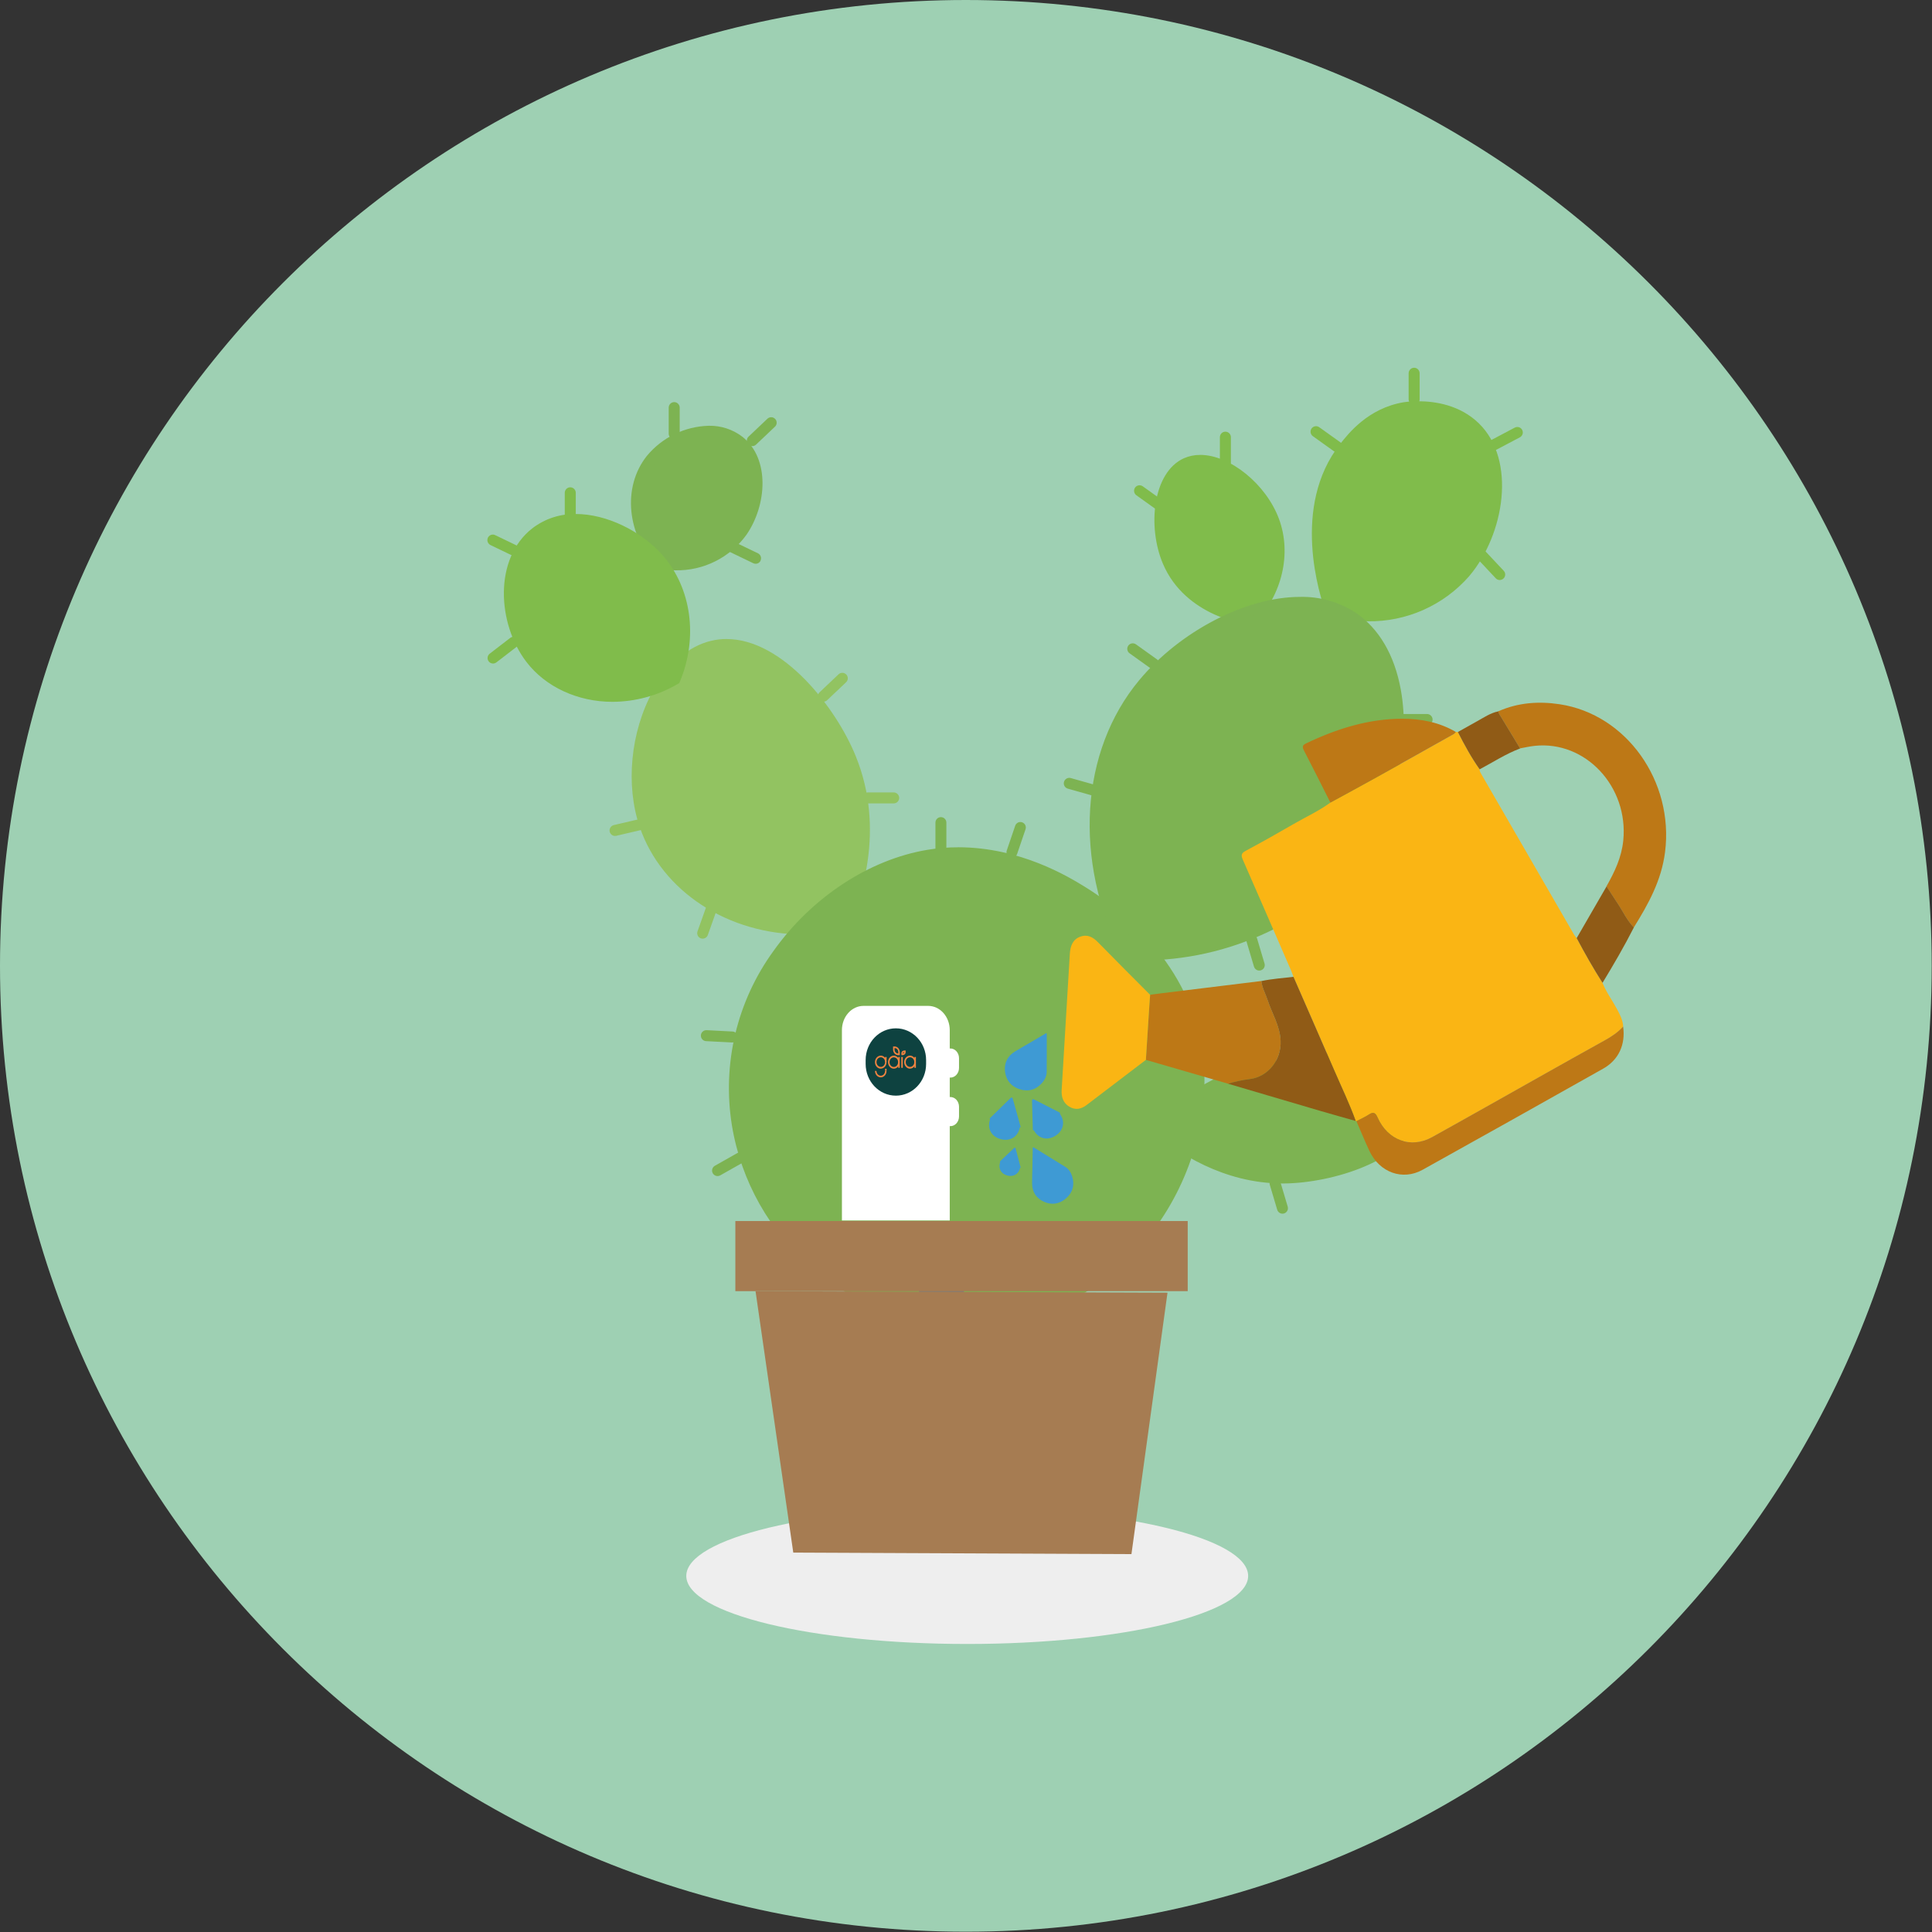 <svg width="436" height="436" viewBox="0 0 436 436" fill="none" xmlns="http://www.w3.org/2000/svg">
<rect x="0" y="0" width="436" height="436" fill="#333333" stroke="none"/>
<path d="M217.967 435.934C338.347 435.934 435.934 338.347 435.934 217.967C435.934 97.587 338.347 0 217.967 0C97.587 0 0 97.587 0 217.967C0 338.347 97.587 435.934 217.967 435.934Z" fill="#9ED0B3"/>
<g clip-path="url(#clip0_658_34391)">
<path d="M218.274 371C253.284 371 281.673 364.126 281.673 355.64C281.673 347.155 253.292 340.28 218.274 340.28C183.256 340.28 154.876 347.155 154.876 355.64C154.876 364.126 183.256 371 218.274 371Z" fill="#EEEEEE"/>
<path d="M191.97 171.077C199.126 188.658 191.914 205.189 190.258 208.753C170.031 212.869 151.111 202.382 145.569 186.307C140.052 170.336 147.979 148.785 160.855 145.799C173.415 142.887 186.875 158.532 191.978 171.077H191.97Z" fill="#92C361"/>
<path d="M163.963 144.212C176.652 144.212 188.652 159.645 193.106 170.612C199.938 187.396 194.169 203.244 191.37 209.281L191.11 209.85L190.502 209.972C187.516 210.582 184.473 210.892 181.423 210.892C164.271 210.892 149.391 201.178 144.393 186.713C141.115 177.226 142.275 165.145 147.346 155.936C150.713 149.818 155.411 145.782 160.563 144.595C161.675 144.334 162.819 144.204 163.963 144.204V144.212ZM189.398 207.662C192.133 201.544 197.082 186.924 190.826 171.548C185.958 159.597 174.307 146.694 163.963 146.694C163.005 146.694 162.056 146.799 161.123 147.019C156.661 148.052 152.531 151.648 149.513 157.148C144.766 165.772 143.679 177.064 146.73 185.907C151.306 199.16 165.577 208.418 181.423 208.418C184.1 208.418 186.77 208.166 189.398 207.67V207.662Z" fill="#92C361"/>
<path d="M145.715 185.794C145.788 186.111 145.732 186.453 145.561 186.729C145.391 187.006 145.115 187.209 144.791 187.282L139.079 188.617C138.762 188.69 138.421 188.633 138.146 188.462C137.87 188.291 137.667 188.007 137.594 187.689C137.521 187.372 137.578 187.03 137.748 186.754C137.918 186.477 138.194 186.274 138.519 186.2L144.231 184.866C144.547 184.793 144.888 184.85 145.164 185.021C145.44 185.192 145.642 185.476 145.715 185.794Z" fill="#92C361"/>
<path d="M202.924 180.066C202.924 180.391 202.794 180.708 202.558 180.944C202.323 181.18 202.015 181.31 201.682 181.31H195.816C195.654 181.31 195.492 181.278 195.346 181.213C195.2 181.148 195.062 181.058 194.948 180.944C194.834 180.83 194.745 180.692 194.68 180.538C194.615 180.391 194.583 180.228 194.583 180.066C194.583 179.903 194.615 179.74 194.68 179.594C194.745 179.447 194.834 179.309 194.948 179.195C195.062 179.081 195.2 178.992 195.346 178.927C195.492 178.862 195.654 178.829 195.816 178.829H201.682C202.007 178.829 202.323 178.959 202.558 179.195C202.794 179.431 202.924 179.74 202.924 180.074V180.066Z" fill="#92C361"/>
<path d="M190.989 152.226C191.216 152.462 191.337 152.787 191.321 153.113C191.313 153.438 191.175 153.755 190.932 153.975L186.664 158.018C186.429 158.246 186.104 158.368 185.78 158.352C185.455 158.344 185.139 158.206 184.92 157.961C184.693 157.726 184.579 157.4 184.587 157.075C184.595 156.749 184.733 156.432 184.977 156.212L189.244 152.169C189.479 151.941 189.804 151.827 190.129 151.835C190.453 151.844 190.761 151.99 190.989 152.226Z" fill="#92C361"/>
<path d="M160.961 203.879C161.269 203.993 161.52 204.221 161.658 204.514C161.796 204.815 161.813 205.149 161.707 205.458L159.736 211.006C159.679 211.161 159.598 211.299 159.492 211.421C159.387 211.543 159.249 211.641 159.103 211.706C158.957 211.779 158.794 211.82 158.632 211.828C158.47 211.836 158.308 211.812 158.153 211.755C157.999 211.698 157.861 211.616 157.74 211.511C157.618 211.405 157.521 211.267 157.456 211.12C157.383 210.974 157.35 210.811 157.342 210.648C157.342 210.486 157.358 210.323 157.415 210.168L159.387 204.62C159.443 204.465 159.525 204.327 159.63 204.205C159.736 204.083 159.873 203.985 160.019 203.92C160.166 203.847 160.328 203.814 160.49 203.806C160.652 203.798 160.815 203.822 160.969 203.879H160.961Z" fill="#92C361"/>
<path d="M290.784 265.815C276.269 266.335 265.478 258.265 261.34 254.758C266.144 249.332 272.212 245.191 279.012 242.71C283.295 241.245 287.766 240.407 292.285 240.228C301.332 239.504 311.457 238.691 316.131 244.833C316.642 245.508 318.703 248.217 318.346 251.545C317.445 259.933 301.835 265.408 290.784 265.798V265.815Z" fill="#7DB352"/>
<path d="M167.46 119.969C163.63 125.517 156.579 128.34 149.326 127.217C142.592 120.172 141.967 109.962 146.932 103.689C151.468 97.954 161.066 94.984 166.827 99.573C172.636 104.202 171.5 114.111 167.46 119.969Z" fill="#7DB352"/>
<path d="M152.474 128.706C151.354 128.706 150.243 128.617 149.131 128.446L148.717 128.381L148.425 128.08C141.448 120.782 140.385 109.962 145.951 102.917C147.663 100.842 149.797 99.158 152.214 97.978C154.632 96.799 157.269 96.156 159.955 96.083C162.705 96.026 165.399 96.912 167.581 98.597C173.804 103.551 173.058 114.014 168.458 120.677C166.632 123.215 164.23 125.265 161.439 126.664C158.656 128.064 155.573 128.763 152.458 128.706H152.474ZM149.926 126.054C150.77 126.168 151.622 126.225 152.474 126.225C155.184 126.282 157.878 125.68 160.303 124.468C162.738 123.256 164.839 121.474 166.437 119.269C170.315 113.647 171.111 104.568 166.056 100.549C164.303 99.215 162.161 98.515 159.963 98.572C157.65 98.629 155.379 99.191 153.293 100.207C151.208 101.224 149.375 102.681 147.898 104.47C143.249 110.352 144.158 119.757 149.926 126.062V126.054Z" fill="#7DB352"/>
<path d="M129.983 115.998C136.799 115.998 144.669 119.757 149.569 125.346C156.044 132.741 157.569 143.887 153.456 153.763L153.293 154.154L152.936 154.366C148.466 156.977 143.387 158.36 138.211 158.384C130.373 158.384 123.119 155.024 118.811 149.395C112.199 140.763 111.371 126.013 120.174 119.195C122.99 117.048 126.446 115.925 129.983 116.006V115.998ZM151.338 152.413C154.892 143.513 153.488 133.571 147.711 126.981C143.257 121.896 136.125 118.471 129.975 118.471C126.99 118.398 124.061 119.342 121.675 121.148C114.114 127.006 114.974 140.323 120.758 147.873C124.612 152.901 131.127 155.895 138.202 155.895C142.803 155.871 147.322 154.675 151.33 152.413H151.338Z" fill="#80BC4B"/>
<path d="M287.482 117.569C290.208 124.956 288.18 133.604 282.273 139.82C281.616 139.746 268.351 138.014 263.572 126.721C260.221 118.797 261.535 107.342 267.653 104.552C273.998 101.664 284.212 108.709 287.482 117.561V117.569Z" fill="#80BC4B"/>
<path d="M330.613 129.227C323.587 137.501 311.831 140.877 300.391 137.899C299.547 135.573 292.391 114.989 303.393 100.996C305.226 98.669 309.478 93.267 316.975 92.006C317.478 91.925 326.784 90.493 332.885 96.432C341.136 104.47 337.98 120.554 330.613 129.227Z" fill="#80BC4B"/>
<path d="M269.949 236.291C274.127 260.706 257.422 291.89 226.858 297.048C213.122 299.366 199.037 296.104 187.703 287.985C176.36 279.865 168.693 267.556 166.389 253.758C161.196 222.705 185.869 196.956 209.479 193.002C226.25 190.195 240.221 198.762 244.132 201.162C249.032 204.164 266.452 215.871 269.957 236.291H269.949Z" fill="#7DB352"/>
<path d="M152.149 99.125C151.825 99.125 151.508 98.995 151.273 98.759C151.038 98.523 150.908 98.214 150.908 97.88V91.99C150.908 91.664 151.038 91.347 151.273 91.111C151.508 90.875 151.817 90.745 152.149 90.745C152.482 90.745 152.79 90.875 153.026 91.111C153.261 91.347 153.391 91.656 153.391 91.99V97.88C153.391 98.206 153.261 98.523 153.026 98.759C152.79 98.995 152.482 99.125 152.149 99.125Z" fill="#7DB352"/>
<path d="M171.646 126.526C171.573 126.672 171.476 126.803 171.354 126.916C171.232 127.022 171.094 127.112 170.94 127.161C170.786 127.209 170.624 127.234 170.462 127.226C170.299 127.218 170.145 127.177 169.991 127.104L164.701 124.557C164.409 124.411 164.182 124.159 164.068 123.849C163.963 123.54 163.979 123.199 164.117 122.898C164.263 122.605 164.514 122.377 164.823 122.263C165.131 122.149 165.472 122.173 165.764 122.32L171.054 124.866C171.2 124.94 171.33 125.037 171.435 125.159C171.541 125.281 171.63 125.42 171.679 125.574C171.735 125.729 171.752 125.891 171.743 126.054C171.735 126.217 171.695 126.38 171.622 126.526H171.646Z" fill="#7DB352"/>
<path d="M148.644 126.168C154.843 133.246 156.271 143.789 152.32 153.284C140.555 160.085 126.584 157.498 119.785 148.63C113.578 140.535 112.799 126.461 120.921 120.172C129.115 113.818 142.089 118.691 148.636 126.168H148.644Z" fill="#80BC4B"/>
<path d="M128.693 118.349C128.369 118.349 128.052 118.219 127.817 117.983C127.582 117.747 127.452 117.438 127.452 117.105V111.214C127.452 110.889 127.582 110.572 127.817 110.336C128.052 110.1 128.361 109.97 128.693 109.97C129.026 109.97 129.334 110.1 129.57 110.336C129.805 110.572 129.935 110.881 129.935 111.214V117.105C129.935 117.43 129.805 117.747 129.57 117.983C129.334 118.219 129.026 118.349 128.693 118.349Z" fill="#80BC4B"/>
<path d="M117.635 124.972C117.562 125.118 117.464 125.248 117.343 125.362C117.221 125.468 117.083 125.558 116.929 125.606C116.775 125.663 116.612 125.68 116.45 125.671C116.288 125.663 116.134 125.623 115.98 125.549L110.69 123.003C110.398 122.857 110.17 122.604 110.057 122.295C109.951 121.986 109.968 121.644 110.105 121.343C110.252 121.05 110.503 120.823 110.811 120.709C111.12 120.603 111.46 120.619 111.752 120.766L117.042 123.312C117.189 123.385 117.318 123.483 117.424 123.605C117.529 123.727 117.619 123.865 117.667 124.02C117.724 124.174 117.74 124.337 117.732 124.5C117.724 124.663 117.683 124.825 117.61 124.972H117.635Z" fill="#80BC4B"/>
<path d="M116.88 144.188C116.978 144.318 117.051 144.465 117.091 144.619C117.132 144.774 117.14 144.945 117.124 145.099C117.099 145.262 117.051 145.417 116.969 145.555C116.888 145.693 116.783 145.823 116.653 145.921L111.996 149.501C111.736 149.696 111.412 149.769 111.087 149.728C110.771 149.68 110.479 149.509 110.284 149.257C110.089 148.996 110 148.671 110.041 148.353C110.081 148.028 110.243 147.735 110.495 147.532L115.152 143.952C115.282 143.854 115.428 143.781 115.582 143.741C115.736 143.7 115.898 143.692 116.061 143.708C116.223 143.732 116.377 143.781 116.515 143.863C116.653 143.944 116.775 144.05 116.88 144.18V144.188Z" fill="#80BC4B"/>
<path d="M166.494 234.087C166.478 234.412 166.332 234.721 166.088 234.941C165.845 235.161 165.529 235.274 165.196 235.258L159.338 234.957C159.013 234.941 158.705 234.794 158.486 234.55C158.267 234.306 158.153 233.981 158.17 233.655C158.186 233.33 158.332 233.021 158.575 232.801C158.819 232.582 159.135 232.468 159.468 232.484L165.326 232.785C165.65 232.801 165.959 232.948 166.178 233.192C166.397 233.436 166.51 233.761 166.494 234.087Z" fill="#7DB352"/>
<path d="M168.125 260.665C168.287 260.95 168.328 261.292 168.238 261.609C168.149 261.926 167.938 262.195 167.654 262.358L162.543 265.246C162.259 265.408 161.918 265.449 161.602 265.36C161.285 265.27 161.017 265.059 160.855 264.774C160.693 264.489 160.652 264.147 160.742 263.83C160.831 263.513 161.042 263.244 161.326 263.082L166.437 260.194C166.721 260.031 167.062 259.99 167.378 260.08C167.695 260.169 167.963 260.381 168.125 260.665Z" fill="#7DB352"/>
<path d="M323.295 162.388C323.295 162.55 323.262 162.713 323.197 162.86C323.133 163.006 323.043 163.144 322.93 163.258C322.816 163.372 322.678 163.462 322.532 163.527C322.386 163.592 322.224 163.624 322.062 163.624H316.196C315.871 163.624 315.555 163.494 315.319 163.258C315.084 163.022 314.954 162.713 314.954 162.38C314.954 162.046 315.084 161.737 315.319 161.501C315.555 161.265 315.863 161.135 316.196 161.135H322.062C322.224 161.135 322.386 161.167 322.532 161.232C322.678 161.297 322.816 161.387 322.93 161.501C323.043 161.615 323.133 161.753 323.197 161.9C323.262 162.046 323.295 162.209 323.295 162.371V162.388Z" fill="#7DB352"/>
<path d="M174.94 94.545C175.167 94.781 175.281 95.107 175.273 95.432C175.265 95.757 175.127 96.075 174.883 96.294L170.616 100.338C170.38 100.566 170.056 100.688 169.731 100.671C169.407 100.663 169.09 100.525 168.871 100.281C168.644 100.045 168.531 99.719 168.539 99.394C168.547 99.069 168.685 98.751 168.928 98.532L173.196 94.488C173.431 94.26 173.756 94.147 174.08 94.155C174.405 94.163 174.713 94.309 174.94 94.545Z" fill="#7DB352"/>
<path d="M270.858 102.656C277.6 102.656 285.746 109.287 288.642 117.138C291.514 124.923 289.364 134.165 283.166 140.682L282.744 141.129L282.135 141.056C281.543 140.991 267.539 139.266 262.436 127.209C258.882 118.822 260.164 106.602 267.15 103.429C268.318 102.908 269.584 102.648 270.858 102.664V102.656ZM281.819 138.494C287.036 132.693 288.813 124.712 286.33 118C283.807 111.15 276.569 105.138 270.858 105.138C269.933 105.121 269.016 105.308 268.172 105.683C262.679 108.18 261.681 119.074 264.716 126.233C268.708 135.646 279.206 138.038 281.827 138.494H281.819Z" fill="#80BC4B"/>
<path d="M308.65 140.202C305.762 140.202 302.881 139.828 300.082 139.095L299.449 138.933L299.222 138.323C297.81 134.434 291.32 114.331 302.411 100.224C304.317 97.799 308.78 92.121 316.755 90.778C317.835 90.624 318.922 90.542 320.009 90.55C323.936 90.55 329.502 91.413 333.737 95.537C342.232 103.803 339.579 120.563 331.546 130.032C328.69 133.295 325.161 135.89 321.21 137.647C317.258 139.405 312.975 140.275 308.65 140.21V140.202ZM301.332 136.85C303.725 137.428 306.184 137.712 308.65 137.721C312.618 137.794 316.553 136.996 320.179 135.386C323.814 133.783 327.051 131.399 329.68 128.413C337.007 119.79 339.562 104.649 332.025 97.311C328.382 93.764 323.481 93.024 320.017 93.024C319.068 93.024 318.11 93.081 317.169 93.219C310.135 94.398 306.086 99.556 304.358 101.761C294.508 114.29 299.944 132.758 301.332 136.858V136.85Z" fill="#80BC4B"/>
<path d="M289.437 267.076C275.985 267.076 265.559 259.949 260.545 255.703L259.572 254.881L260.424 253.929C265.365 248.348 271.612 244.093 278.598 241.547C282.979 240.042 287.555 239.179 292.188 239C295.239 238.756 298.387 238.504 301.437 238.504C306.338 238.504 313.299 239.082 317.112 244.093C319.49 247.225 319.766 249.959 319.579 251.692C318.565 261.08 302.232 266.645 290.833 267.052C290.37 267.076 289.9 267.084 289.437 267.084V267.076ZM263.134 254.629C268.196 258.688 277.6 264.595 289.437 264.595C289.867 264.595 290.306 264.587 290.744 264.57C301.21 264.196 316.301 259.006 317.121 251.415C317.258 250.13 317.031 248.071 315.157 245.598C312.755 242.442 308.399 240.977 301.445 240.977C298.484 240.977 295.393 241.221 292.391 241.465C287.977 241.636 283.612 242.45 279.433 243.882C273.243 246.135 267.661 249.821 263.142 254.629H263.134Z" fill="#7DB352"/>
<path d="M300.61 239.301C300.447 239.301 300.285 239.269 300.139 239.204C299.993 239.139 299.855 239.049 299.742 238.935C299.628 238.821 299.539 238.683 299.474 238.536C299.409 238.39 299.376 238.227 299.376 238.065V232.174C299.376 231.849 299.506 231.532 299.742 231.296C299.977 231.06 300.285 230.93 300.618 230.93C300.95 230.93 301.259 231.06 301.494 231.296C301.729 231.532 301.851 231.841 301.851 232.174V238.065C301.851 238.227 301.819 238.39 301.762 238.536C301.697 238.683 301.608 238.821 301.494 238.935C301.38 239.049 301.242 239.139 301.096 239.204C300.95 239.269 300.788 239.301 300.626 239.301H300.61Z" fill="#7DB352"/>
<path d="M319.133 91.372C318.808 91.372 318.492 91.242 318.256 91.006C318.021 90.77 317.891 90.461 317.891 90.127V84.237C317.891 83.912 318.021 83.594 318.256 83.358C318.492 83.122 318.8 82.992 319.133 82.992C319.465 82.992 319.774 83.122 320.009 83.358C320.236 83.594 320.374 83.903 320.374 84.237V90.127C320.374 90.29 320.342 90.453 320.277 90.599C320.212 90.754 320.123 90.884 320.009 90.998C319.895 91.112 319.757 91.201 319.611 91.266C319.465 91.331 319.303 91.364 319.141 91.364L319.133 91.372Z" fill="#80BC4B"/>
<path d="M336.122 100.923C336.049 100.777 336.001 100.622 335.984 100.46C335.968 100.297 335.984 100.134 336.033 99.98C336.082 99.825 336.163 99.679 336.26 99.557C336.366 99.435 336.495 99.329 336.633 99.256L341.818 96.514C341.964 96.433 342.118 96.384 342.289 96.368C342.451 96.351 342.621 96.368 342.775 96.408C342.938 96.457 343.084 96.53 343.205 96.636C343.335 96.742 343.441 96.872 343.514 97.018C343.595 97.165 343.635 97.328 343.652 97.49C343.668 97.653 343.652 97.824 343.595 97.978C343.546 98.133 343.465 98.279 343.351 98.41C343.246 98.532 343.108 98.637 342.962 98.711L337.777 101.452C337.631 101.526 337.477 101.574 337.315 101.591C337.153 101.607 336.99 101.591 336.836 101.542C336.682 101.493 336.536 101.412 336.414 101.314C336.293 101.208 336.187 101.078 336.114 100.94L336.122 100.923Z" fill="#80BC4B"/>
<path d="M325.145 253.01C325.129 253.335 324.982 253.644 324.739 253.864C324.496 254.084 324.179 254.197 323.847 254.181L317.989 253.88C317.664 253.856 317.364 253.709 317.145 253.465C316.934 253.221 316.82 252.904 316.837 252.579C316.853 252.253 316.999 251.952 317.234 251.724C317.469 251.505 317.786 251.391 318.11 251.399L323.968 251.7C324.131 251.708 324.293 251.749 324.439 251.822C324.585 251.895 324.715 251.993 324.828 252.115C324.934 252.237 325.023 252.375 325.072 252.53C325.129 252.684 325.153 252.847 325.145 253.01Z" fill="#7DB352"/>
<path d="M302.776 101.558C302.589 101.826 302.297 102.005 301.973 102.062C301.648 102.119 301.315 102.038 301.056 101.851L296.277 98.434C296.009 98.247 295.831 97.954 295.774 97.629C295.717 97.303 295.798 96.969 295.985 96.701C296.172 96.433 296.464 96.254 296.788 96.197C297.113 96.14 297.445 96.221 297.713 96.408L302.492 99.825C302.76 100.012 302.938 100.305 302.995 100.63C303.052 100.956 302.971 101.289 302.784 101.558H302.776Z" fill="#80BC4B"/>
<path d="M276.537 105.797C276.212 105.797 275.896 105.666 275.661 105.431C275.425 105.195 275.296 104.885 275.296 104.552V98.662C275.296 98.336 275.425 98.019 275.661 97.783C275.888 97.547 276.204 97.417 276.537 97.417C276.87 97.417 277.178 97.547 277.413 97.783C277.649 98.019 277.778 98.328 277.778 98.662V104.552C277.778 104.877 277.649 105.195 277.413 105.431C277.178 105.666 276.87 105.797 276.537 105.797Z" fill="#80BC4B"/>
<path d="M262.955 114.892C262.768 115.16 262.476 115.339 262.152 115.396C261.827 115.453 261.495 115.372 261.227 115.185L256.448 111.768C256.18 111.581 256.002 111.288 255.945 110.962C255.888 110.637 255.969 110.303 256.156 110.035C256.343 109.767 256.635 109.588 256.959 109.531C257.284 109.474 257.616 109.555 257.884 109.742L262.663 113.159C262.931 113.346 263.109 113.639 263.166 113.964C263.223 114.29 263.142 114.623 262.955 114.892Z" fill="#80BC4B"/>
<path d="M287.385 265.84C287.701 265.742 288.034 265.783 288.326 265.938C288.618 266.092 288.829 266.361 288.926 266.67L290.606 272.316C290.695 272.633 290.654 272.967 290.5 273.251C290.346 273.536 290.078 273.756 289.77 273.845C289.462 273.935 289.121 273.902 288.837 273.748C288.553 273.593 288.334 273.333 288.237 273.024L286.557 267.378C286.468 267.06 286.5 266.719 286.655 266.434C286.809 266.141 287.076 265.929 287.385 265.832V265.84Z" fill="#7DB352"/>
<path d="M333.558 124.459C333.672 124.345 333.818 124.264 333.964 124.199C334.118 124.142 334.281 124.109 334.443 124.117C334.605 124.117 334.767 124.158 334.913 124.223C335.059 124.288 335.197 124.386 335.303 124.5L339.327 128.787C339.441 128.901 339.538 129.048 339.595 129.194C339.66 129.349 339.684 129.511 339.684 129.674C339.684 129.837 339.643 129.999 339.579 130.154C339.514 130.309 339.416 130.439 339.295 130.553C339.173 130.667 339.035 130.756 338.881 130.813C338.727 130.87 338.564 130.894 338.394 130.894C338.232 130.894 338.07 130.846 337.923 130.78C337.777 130.707 337.639 130.61 337.534 130.488L333.51 126.2C333.396 126.078 333.315 125.94 333.25 125.793C333.193 125.639 333.161 125.476 333.169 125.313C333.169 125.151 333.21 124.988 333.274 124.842C333.339 124.695 333.437 124.557 333.55 124.451L333.558 124.459Z" fill="#80BC4B"/>
<path d="M306.305 193.27C299.782 202.504 290.468 206.905 285.543 209.24C275.791 213.821 265.065 215.944 254.314 215.423C243.483 193.848 245.065 169.913 258.022 154.333C269.381 140.674 292.001 130.366 305.234 139.307C319.49 148.939 318.127 176.535 306.305 193.27Z" fill="#7DB352"/>
<path d="M257.422 216.726C256.261 216.726 255.199 216.693 254.257 216.652L253.535 216.62L253.211 215.969C242.217 194.076 243.734 169.564 257.073 153.52C266.29 142.439 281.21 134.702 293.364 134.702C297.811 134.589 302.192 135.833 305.932 138.266C311.173 141.805 314.695 147.801 316.115 155.595C318.394 168.124 314.946 183.191 307.32 193.987C300.642 203.44 291.214 207.923 286.143 210.331C277.162 214.586 267.353 216.774 257.43 216.734L257.422 216.726ZM255.093 214.204C255.815 214.228 256.586 214.244 257.422 214.244C266.963 214.293 276.391 212.194 285.016 208.11C289.94 205.767 298.995 201.471 305.299 192.538C312.439 182.418 315.806 167.749 313.672 156.026C312.374 148.907 309.218 143.473 304.545 140.316C301.218 138.16 297.316 137.07 293.356 137.176C282.062 137.176 267.604 144.717 258.963 155.107C246.387 170.239 244.894 193.36 255.093 214.195V214.204Z" fill="#7DB352"/>
<path d="M314.808 195.833C314.622 196.102 314.33 196.281 314.005 196.337C313.68 196.394 313.348 196.313 313.08 196.126L308.301 192.709C308.171 192.611 308.058 192.497 307.969 192.359C307.879 192.221 307.823 192.066 307.798 191.904C307.774 191.741 307.774 191.578 307.814 191.415C307.847 191.261 307.92 191.106 308.009 190.976C308.098 190.846 308.22 190.732 308.358 190.643C308.496 190.553 308.65 190.496 308.804 190.472C308.967 190.447 309.129 190.447 309.283 190.488C309.437 190.521 309.591 190.594 309.721 190.683L314.5 194.1C314.768 194.295 314.946 194.58 315.003 194.906C315.06 195.231 314.979 195.565 314.792 195.833H314.808Z" fill="#7DB352"/>
<path d="M261.413 150.558C261.227 150.826 260.935 151.005 260.61 151.062C260.286 151.119 259.953 151.038 259.693 150.851L254.915 147.434C254.647 147.247 254.468 146.954 254.412 146.628C254.355 146.303 254.436 145.969 254.623 145.701C254.809 145.433 255.101 145.254 255.426 145.197C255.75 145.14 256.083 145.221 256.351 145.408L261.13 148.825C261.397 149.012 261.576 149.305 261.633 149.63C261.689 149.956 261.608 150.289 261.422 150.558H261.413Z" fill="#7DB352"/>
<path d="M248.14 178.716C248.099 178.87 248.018 179.017 247.921 179.147C247.823 179.277 247.694 179.383 247.556 179.464C247.418 179.546 247.255 179.594 247.101 179.611C246.939 179.627 246.777 179.611 246.623 179.57L240.976 177.975C240.659 177.886 240.391 177.674 240.229 177.39C240.067 177.105 240.026 176.763 240.116 176.446C240.205 176.129 240.416 175.86 240.7 175.697C240.984 175.535 241.325 175.494 241.641 175.584L247.288 177.178C247.442 177.219 247.588 177.3 247.718 177.398C247.848 177.495 247.953 177.626 248.034 177.764C248.116 177.902 248.164 178.065 248.18 178.228C248.197 178.39 248.18 178.553 248.14 178.708V178.716Z" fill="#7DB352"/>
<path d="M282.143 210.948C282.46 210.851 282.793 210.891 283.085 211.046C283.377 211.201 283.588 211.469 283.685 211.778L285.364 217.424C285.413 217.579 285.429 217.75 285.413 217.912C285.397 218.075 285.348 218.238 285.275 218.376C285.194 218.523 285.097 218.653 284.967 218.75C284.837 218.856 284.691 218.929 284.537 218.978C284.383 219.027 284.212 219.043 284.05 219.027C283.888 219.011 283.734 218.962 283.588 218.881C283.442 218.799 283.32 218.693 283.214 218.563C283.109 218.433 283.036 218.287 282.987 218.132L281.308 212.486C281.21 212.169 281.251 211.827 281.405 211.542C281.559 211.249 281.827 211.038 282.135 210.94L282.143 210.948Z" fill="#7DB352"/>
<path d="M216.246 191.204C230.266 191.204 241.187 197.9 244.773 200.096C251.572 204.262 267.75 216.115 271.166 236.072C273.43 249.3 269.714 264.368 261.227 276.392C257.259 282.128 252.197 287.017 246.331 290.776C240.465 294.526 233.917 297.073 227.061 298.26C224.1 298.757 221.106 299.009 218.104 299.017C205.39 299.041 193.09 294.526 183.394 286.269C173.699 278.011 167.241 266.564 165.172 253.962C164.068 247.112 164.32 240.115 165.926 233.363C167.533 226.618 170.453 220.256 174.526 214.651C183.135 202.529 196.124 193.978 209.284 191.782C211.589 191.399 213.917 191.204 216.254 191.212L216.246 191.204ZM218.104 296.536C220.968 296.536 223.832 296.292 226.655 295.812C233.187 294.681 239.426 292.248 245.016 288.669C250.606 285.089 255.434 280.427 259.207 274.96C267.32 263.464 270.882 249.089 268.732 236.495C265.486 217.531 249.99 206.206 243.483 202.212C240.043 200.104 229.568 193.677 216.246 193.677C214.047 193.677 211.848 193.856 209.682 194.222C197.155 196.321 184.766 204.49 176.53 216.091C172.652 221.428 169.861 227.489 168.328 233.924C166.794 240.351 166.551 247.022 167.597 253.555C169.569 265.58 175.727 276.506 184.977 284.381C194.226 292.256 205.966 296.568 218.096 296.544L218.104 296.536Z" fill="#7DB352"/>
<path d="M212.335 192.782C212.011 192.782 211.694 192.652 211.459 192.416C211.232 192.18 211.102 191.871 211.102 191.537V185.647C211.102 185.314 211.232 185.004 211.459 184.768C211.686 184.533 212.002 184.402 212.335 184.402C212.668 184.402 212.976 184.533 213.211 184.768C213.447 184.996 213.568 185.314 213.568 185.647V191.537C213.568 191.863 213.439 192.18 213.211 192.416C212.976 192.652 212.668 192.782 212.335 192.782Z" fill="#7DB352"/>
<path d="M227.97 193.49C227.816 193.441 227.678 193.352 227.556 193.246C227.434 193.14 227.337 193.01 227.264 192.863C227.191 192.717 227.15 192.554 227.142 192.392C227.134 192.229 227.15 192.066 227.207 191.912L229.106 186.339C229.162 186.184 229.244 186.046 229.349 185.924C229.455 185.802 229.584 185.704 229.73 185.631C229.876 185.558 230.031 185.517 230.193 185.509C230.355 185.501 230.517 185.517 230.672 185.574C230.826 185.631 230.964 185.712 231.085 185.818C231.207 185.924 231.304 186.054 231.377 186.2C231.45 186.347 231.491 186.509 231.499 186.664C231.507 186.819 231.491 186.989 231.434 187.144L229.536 192.717C229.487 192.872 229.398 193.018 229.292 193.132C229.187 193.254 229.057 193.352 228.911 193.425C228.765 193.498 228.603 193.539 228.44 193.547C228.278 193.555 228.116 193.539 227.962 193.482L227.97 193.49Z" fill="#7DB352"/>
<path d="M212.457 311.4L207.386 302.19H217.528L212.457 311.4Z" fill="#7B7B7B"/>
<path d="M217.536 279.898H207.394V302.198H217.536V279.898Z" fill="#7B7B7B"/>
<path d="M210.031 298.098C210.274 298.098 210.51 298.171 210.704 298.317C210.907 298.464 211.061 298.667 211.151 298.903C211.24 299.139 211.264 299.399 211.224 299.652C211.175 299.904 211.061 300.14 210.891 300.319C210.721 300.498 210.502 300.628 210.266 300.677C210.031 300.725 209.788 300.701 209.568 300.603C209.349 300.506 209.155 300.335 209.025 300.123C208.895 299.912 208.822 299.66 208.822 299.399C208.822 299.058 208.952 298.724 209.179 298.48C209.406 298.236 209.715 298.098 210.039 298.098H210.031Z" fill="#9B9696"/>
<path d="M214.883 298.098C215.126 298.098 215.361 298.171 215.556 298.317C215.759 298.464 215.913 298.667 216.002 298.903C216.092 299.139 216.116 299.399 216.075 299.652C216.027 299.904 215.913 300.14 215.743 300.319C215.572 300.498 215.353 300.628 215.118 300.677C214.883 300.725 214.639 300.701 214.42 300.603C214.201 300.506 214.007 300.335 213.877 300.123C213.747 299.912 213.674 299.66 213.674 299.399C213.674 299.058 213.804 298.724 214.031 298.48C214.258 298.236 214.566 298.098 214.891 298.098H214.883Z" fill="#9B9696"/>
<path d="M268.034 275.554H165.95V291.377H268.034V275.554Z" fill="#A67C52"/>
<path d="M170.502 291.378L179.021 350.377L255.336 350.719C258.046 331.055 260.756 311.383 263.474 291.72L170.502 291.378Z" fill="#A67C52"/>
<path d="M236.148 233.126C234.801 233.915 233.495 234.696 232.181 235.461C231.118 236.088 230.047 236.673 229 237.324C227.337 238.366 226.574 239.911 226.81 241.848C227.053 243.808 228.197 245.183 230.063 245.793C232.018 246.444 233.779 245.956 235.158 244.402C235.783 243.694 236.205 242.824 236.213 241.848C236.237 239.033 236.229 236.21 236.229 233.395C236.229 233.33 236.197 233.265 236.148 233.118V233.126Z" fill="#3E9AD4"/>
<path d="M239.223 251.114C237.3 250.13 235.377 249.153 233.455 248.161C233.041 247.949 232.895 248.039 232.903 248.511C232.968 250.675 233.024 252.839 233.081 255.003C233.357 255.035 233.43 255.288 233.552 255.467C234.639 257.045 236.497 257.387 238.193 256.305C239.888 255.231 240.383 253.4 239.434 251.741C239.321 251.545 239.126 251.374 239.215 251.114H239.223Z" fill="#3E9AD4"/>
<path d="M328.991 165.186C328.853 165.186 328.715 165.194 328.577 165.202C328.406 165.365 328.252 165.568 328.058 165.682C322.281 168.92 316.512 172.166 310.727 175.379C307.238 177.316 303.733 179.211 300.236 181.123C297.632 183.019 294.719 184.345 291.953 185.948C288.366 188.03 284.748 190.064 281.097 192.017C280.083 192.562 280.05 193.05 280.488 194.051C284.147 202.381 287.766 210.737 291.393 219.092C291.587 219.539 291.734 220.003 291.904 220.459C294.971 227.48 298.054 234.501 301.096 241.538C302.743 245.346 304.545 249.08 305.956 252.993L306.029 253.042L306.111 253.026C307.068 252.521 308.066 252.09 308.967 251.496C309.94 250.853 310.419 251.114 310.881 252.171C313.169 257.37 318.411 259.266 323.181 256.63C327.587 254.189 331.976 251.716 336.374 249.243C344.958 244.418 353.526 239.561 362.134 234.794C363.676 233.939 365.104 232.996 366.312 231.67C366.231 230.189 365.566 228.944 364.893 227.691C363.83 225.714 362.491 223.916 361.647 221.809C359.554 218.539 357.647 215.146 355.814 211.713C355.611 211.453 355.384 211.2 355.221 210.916C348.268 198.891 341.323 186.859 334.37 174.834C334.151 174.452 333.899 174.094 333.907 173.614C332.033 170.962 330.483 168.098 328.991 165.194V165.186Z" fill="#FAB514"/>
<path d="M368.714 209.289C371.968 204.05 374.945 198.721 375.757 192.286C377.777 176.34 367.067 161.216 351.976 158.93C347.23 158.214 342.581 158.547 338.118 160.524C338.191 161.037 338.5 161.403 338.751 161.818C340.187 164.169 341.615 166.528 343.035 168.888C344.138 168.692 345.234 168.432 346.337 168.318C357.818 167.098 367.53 177.528 366.329 189.666C365.947 193.522 364.357 196.793 362.54 200.014C363.351 201.275 364.146 202.544 364.982 203.781C366.223 205.612 367.14 207.678 368.69 209.281L368.714 209.289Z" fill="#BD7816"/>
<path d="M258.59 239.187C264.772 240.977 270.955 242.767 277.137 244.557C278.736 244.077 280.367 243.711 282.022 243.516C286.127 243.036 289.194 239.252 289.007 234.892C288.861 231.483 287.028 228.668 286.03 225.56C285.575 224.169 284.813 222.892 284.659 221.387C277.17 222.306 269.681 223.225 262.192 224.145C261.316 224.25 260.44 224.372 259.564 224.486C259.507 225.267 259.442 226.057 259.393 226.838C259.126 230.946 258.866 235.063 258.606 239.171L258.59 239.187Z" fill="#BD7816"/>
<path d="M258.59 239.187C258.85 235.078 259.117 230.962 259.377 226.853C259.426 226.072 259.491 225.283 259.547 224.502C255.612 220.548 251.661 216.611 247.759 212.616C246.582 211.412 245.316 210.786 243.726 211.404C242.047 212.055 241.535 213.544 241.43 215.268C240.813 225.503 240.213 235.729 239.588 245.964C239.491 247.583 239.937 248.901 241.3 249.739C242.671 250.577 243.978 250.316 245.219 249.373C249.673 245.972 254.128 242.588 258.582 239.195L258.59 239.187Z" fill="#FAB514"/>
<path d="M366.304 231.662C365.104 232.98 363.676 233.932 362.126 234.786C353.518 239.554 344.95 244.411 336.366 249.235C331.968 251.7 327.587 254.181 323.173 256.622C318.402 259.258 313.161 257.362 310.873 252.164C310.411 251.114 309.932 250.846 308.958 251.489C308.058 252.082 307.06 252.514 306.102 253.018C307.076 255.255 308.009 257.525 309.04 259.73C311.311 264.587 316.52 266.499 321.031 263.993C334.646 256.427 348.236 248.804 361.81 241.156C365.298 239.188 366.872 235.697 366.296 231.662H366.304Z" fill="#BD7816"/>
<path d="M284.65 221.394C284.805 222.899 285.567 224.177 286.022 225.568C287.028 228.676 288.853 231.482 288.999 234.899C289.186 239.26 286.119 243.043 282.014 243.523C280.358 243.718 278.736 244.084 277.129 244.564C284.099 246.623 291.068 248.681 298.038 250.723C300.675 251.496 303.32 252.228 305.956 252.977C304.545 249.063 302.735 245.329 301.096 241.522C298.054 234.484 294.971 227.472 291.904 220.442C289.478 220.735 287.044 220.89 284.642 221.402L284.65 221.394Z" fill="#905B16"/>
<path d="M300.236 181.115C303.733 179.204 307.246 177.316 310.727 175.372C316.512 172.158 322.289 168.912 328.057 165.674C328.252 165.56 328.406 165.357 328.577 165.194C324.796 162.981 320.69 162.2 316.455 162.2C308.812 162.2 301.672 164.462 294.776 167.749C293.94 168.147 293.819 168.497 294.273 169.376C296.301 173.265 298.249 177.194 300.228 181.115H300.236Z" fill="#BD7816"/>
<path d="M368.714 209.289C367.164 207.694 366.239 205.62 365.006 203.789C364.171 202.553 363.375 201.275 362.564 200.022C360.317 203.919 358.061 207.808 355.814 211.705C357.647 215.147 359.554 218.531 361.647 221.801C364.13 217.709 366.548 213.576 368.722 209.289H368.714Z" fill="#905B16"/>
<path d="M343.051 168.896C341.623 166.536 340.203 164.177 338.767 161.826C338.516 161.411 338.199 161.037 338.134 160.532C336.341 160.89 334.84 161.948 333.258 162.81C331.83 163.591 330.419 164.397 328.999 165.194C330.483 168.098 332.033 170.962 333.915 173.614C336.95 172.012 339.838 170.108 343.059 168.904L343.051 168.896Z" fill="#905B16"/>
<path d="M230.331 254.303C229.747 252.22 229.162 250.137 228.586 248.055C228.465 247.599 228.294 247.558 227.962 247.884C226.42 249.397 224.87 250.902 223.329 252.415C223.499 252.643 223.353 252.863 223.305 253.082C222.883 254.954 223.897 256.548 225.836 257.077C227.775 257.598 229.446 256.727 230.022 254.897C230.087 254.685 230.079 254.425 230.339 254.311L230.331 254.303Z" fill="#3E9AD4"/>
<path d="M233.065 258.908C233.041 260.437 233.016 261.934 232.984 263.423C232.96 264.627 232.903 265.839 232.911 267.043C232.927 268.971 233.828 270.403 235.564 271.192C237.325 271.998 239.053 271.737 240.521 270.484C242.063 269.175 242.558 267.45 241.966 265.497C241.698 264.611 241.187 263.813 240.375 263.309C238.039 261.853 235.686 260.413 233.333 258.973C233.276 258.94 233.203 258.94 233.065 258.899V258.908Z" fill="#3E9AD4"/>
<path d="M230.331 263.464C229.958 262.056 229.584 260.657 229.219 259.249C229.138 258.94 229.025 258.916 228.797 259.127C227.751 260.128 226.696 261.129 225.641 262.121C225.755 262.276 225.657 262.422 225.625 262.569C225.325 263.822 225.99 264.904 227.288 265.27C228.586 265.636 229.714 265.066 230.12 263.846C230.169 263.7 230.16 263.529 230.339 263.456L230.331 263.464Z" fill="#3E9AD4"/>
<path d="M194.888 227H209.453C210.75 227 211.99 227.573 212.904 228.601C213.818 229.628 214.332 231.023 214.332 232.469V275.42H190V232.469C190 231.014 190.514 229.628 191.428 228.601C192.342 227.573 193.582 227 194.88 227H194.888Z" fill="white"/>
<path d="M202.174 232.067C198.405 232.067 195.353 235.269 195.353 239.223V240.105C195.353 244.059 198.405 247.26 202.174 247.26C205.944 247.26 208.996 244.059 208.996 240.105V239.223C208.996 235.269 205.944 232.067 202.174 232.067Z" fill="#0E4240"/>
<path d="M198.764 243.135C198.421 243.135 198.086 242.98 197.842 242.707C197.597 242.433 197.458 242.056 197.458 241.671H197.793C197.793 241.962 197.899 242.236 198.078 242.441C198.258 242.647 198.511 242.758 198.764 242.758C199.017 242.758 199.269 242.647 199.449 242.441C199.628 242.236 199.735 241.962 199.735 241.671H200.069C200.069 242.056 199.93 242.433 199.686 242.707C199.441 242.98 199.106 243.135 198.764 243.135Z" fill="#F18340"/>
<path d="M201.709 241.166C201.448 241.166 201.195 241.08 200.983 240.918C200.771 240.755 200.6 240.524 200.502 240.259C200.404 239.993 200.379 239.694 200.428 239.411C200.477 239.129 200.6 238.863 200.787 238.658C200.967 238.453 201.203 238.316 201.456 238.256C201.709 238.196 201.97 238.23 202.215 238.341C202.46 238.453 202.656 238.641 202.803 238.881C202.95 239.12 203.023 239.403 203.023 239.694C203.023 239.891 202.99 240.079 202.925 240.259C202.86 240.438 202.762 240.601 202.639 240.738C202.517 240.875 202.37 240.986 202.215 241.055C202.06 241.132 201.889 241.166 201.717 241.166H201.709ZM201.709 238.607C201.513 238.607 201.326 238.675 201.171 238.795C201.008 238.915 200.885 239.086 200.812 239.283C200.738 239.48 200.722 239.702 200.755 239.916C200.795 240.13 200.885 240.319 201.024 240.473C201.163 240.627 201.334 240.729 201.522 240.772C201.709 240.815 201.905 240.789 202.085 240.712C202.264 240.627 202.411 240.49 202.517 240.31C202.623 240.13 202.68 239.916 202.68 239.702C202.68 239.411 202.574 239.137 202.395 238.932C202.215 238.727 201.962 238.615 201.709 238.615" fill="#F18340"/>
<path d="M205.357 241.166C205.096 241.166 204.843 241.08 204.63 240.918C204.418 240.755 204.247 240.524 204.149 240.259C204.051 239.993 204.027 239.694 204.076 239.411C204.125 239.129 204.247 238.863 204.435 238.658C204.614 238.453 204.851 238.316 205.104 238.256C205.357 238.196 205.618 238.23 205.863 238.341C206.099 238.453 206.303 238.641 206.45 238.881C206.597 239.12 206.67 239.403 206.67 239.694C206.67 240.079 206.532 240.455 206.287 240.729C206.042 241.003 205.708 241.157 205.365 241.157M205.365 238.598C205.169 238.598 204.981 238.658 204.826 238.778C204.663 238.898 204.541 239.069 204.467 239.266C204.394 239.463 204.377 239.685 204.41 239.899C204.451 240.113 204.541 240.301 204.679 240.455C204.818 240.61 204.989 240.712 205.177 240.755C205.365 240.798 205.561 240.772 205.74 240.695C205.92 240.61 206.067 240.473 206.173 240.293C206.279 240.113 206.336 239.899 206.336 239.685C206.336 239.394 206.23 239.12 206.05 238.915C205.871 238.709 205.618 238.598 205.365 238.598Z" fill="#F18340"/>
<path d="M203.733 238.529H203.398V240.977H203.733V238.529Z" fill="#F18340"/>
<path d="M203.047 238.529H202.713V240.977H203.047V238.529Z" fill="#F18340"/>
<path d="M200.077 238.529H199.743V239.599H200.077V238.529Z" fill="#F18340"/>
<path d="M200.077 241.183H199.743V241.671H200.077V241.183Z" fill="#F18340"/>
<path d="M206.695 238.529H206.36V240.977H206.695V238.529Z" fill="#F18340"/>
<path d="M198.764 241.166C198.502 241.166 198.25 241.08 198.037 240.918C197.825 240.755 197.654 240.524 197.556 240.259C197.458 239.993 197.434 239.694 197.482 239.411C197.531 239.129 197.654 238.863 197.842 238.658C198.021 238.453 198.258 238.316 198.511 238.256C198.764 238.196 199.025 238.23 199.269 238.341C199.506 238.453 199.71 238.641 199.857 238.881C200.004 239.12 200.077 239.403 200.077 239.694C200.077 240.079 199.939 240.455 199.694 240.729C199.449 241.003 199.114 241.157 198.772 241.157M198.772 238.598C198.576 238.598 198.388 238.658 198.233 238.778C198.07 238.898 197.948 239.069 197.874 239.266C197.801 239.463 197.784 239.685 197.817 239.899C197.858 240.113 197.948 240.301 198.086 240.455C198.225 240.61 198.396 240.712 198.584 240.755C198.772 240.798 198.968 240.772 199.147 240.695C199.327 240.61 199.473 240.473 199.58 240.293C199.686 240.113 199.743 239.899 199.743 239.685C199.743 239.394 199.637 239.12 199.457 238.915C199.278 238.709 199.025 238.598 198.772 238.598Z" fill="#F18340"/>
<path d="M203.643 238.128H203.431L203.415 237.956C203.415 237.956 203.415 237.914 203.415 237.896C203.415 237.837 203.415 237.777 203.415 237.717C203.415 237.623 203.439 237.52 203.472 237.434C203.521 237.332 203.594 237.246 203.692 237.186C203.855 237.092 204.035 237.049 204.222 237.066H204.377V237.28C204.394 237.349 204.394 237.426 204.377 237.494C204.369 237.588 204.345 237.682 204.296 237.777C204.214 237.914 204.1 238.016 203.961 238.059C203.896 238.085 203.831 238.102 203.757 238.11C203.725 238.11 203.692 238.119 203.659 238.119C203.651 238.119 203.635 238.119 203.627 238.119M204.043 237.434C203.978 237.434 203.912 237.46 203.855 237.494C203.814 237.52 203.79 237.546 203.765 237.588C203.749 237.631 203.741 237.674 203.741 237.725C203.782 237.725 203.814 237.708 203.855 237.691C203.921 237.674 203.978 237.623 204.01 237.563C204.027 237.52 204.043 237.477 204.043 237.434Z" fill="#F18340"/>
<path d="M203.056 238.127H202.688C202.386 238.127 202.093 237.99 201.872 237.75C201.66 237.511 201.538 237.177 201.538 236.834V236.158H201.905C202.207 236.158 202.501 236.295 202.721 236.535C202.933 236.774 203.056 237.108 203.056 237.451V238.127ZM201.872 236.535V236.834C201.872 237.074 201.962 237.305 202.109 237.476C202.264 237.648 202.468 237.742 202.688 237.742H202.721V237.442C202.721 237.202 202.631 236.963 202.484 236.792C202.329 236.62 202.125 236.526 201.905 236.526H201.872V236.535Z" fill="#F18340"/>
<path d="M216.424 238.803C216.424 237.597 215.551 236.612 214.474 236.612C213.397 236.612 212.523 237.597 212.523 238.803V240.995C212.523 242.202 213.397 243.186 214.474 243.186C215.551 243.186 216.424 242.202 216.424 240.995V238.803Z" fill="white"/>
<path d="M216.424 249.76C216.424 248.553 215.551 247.568 214.474 247.568C213.397 247.568 212.523 248.553 212.523 249.76V251.951C212.523 253.158 213.397 254.142 214.474 254.142C215.551 254.142 216.424 253.158 216.424 251.951V249.76Z" fill="white"/>
</g>
<defs>
<clipPath id="clip0_658_34391">
<rect width="266" height="288" fill="white" transform="translate(110 83)"/>
</clipPath>
</defs>
</svg>
